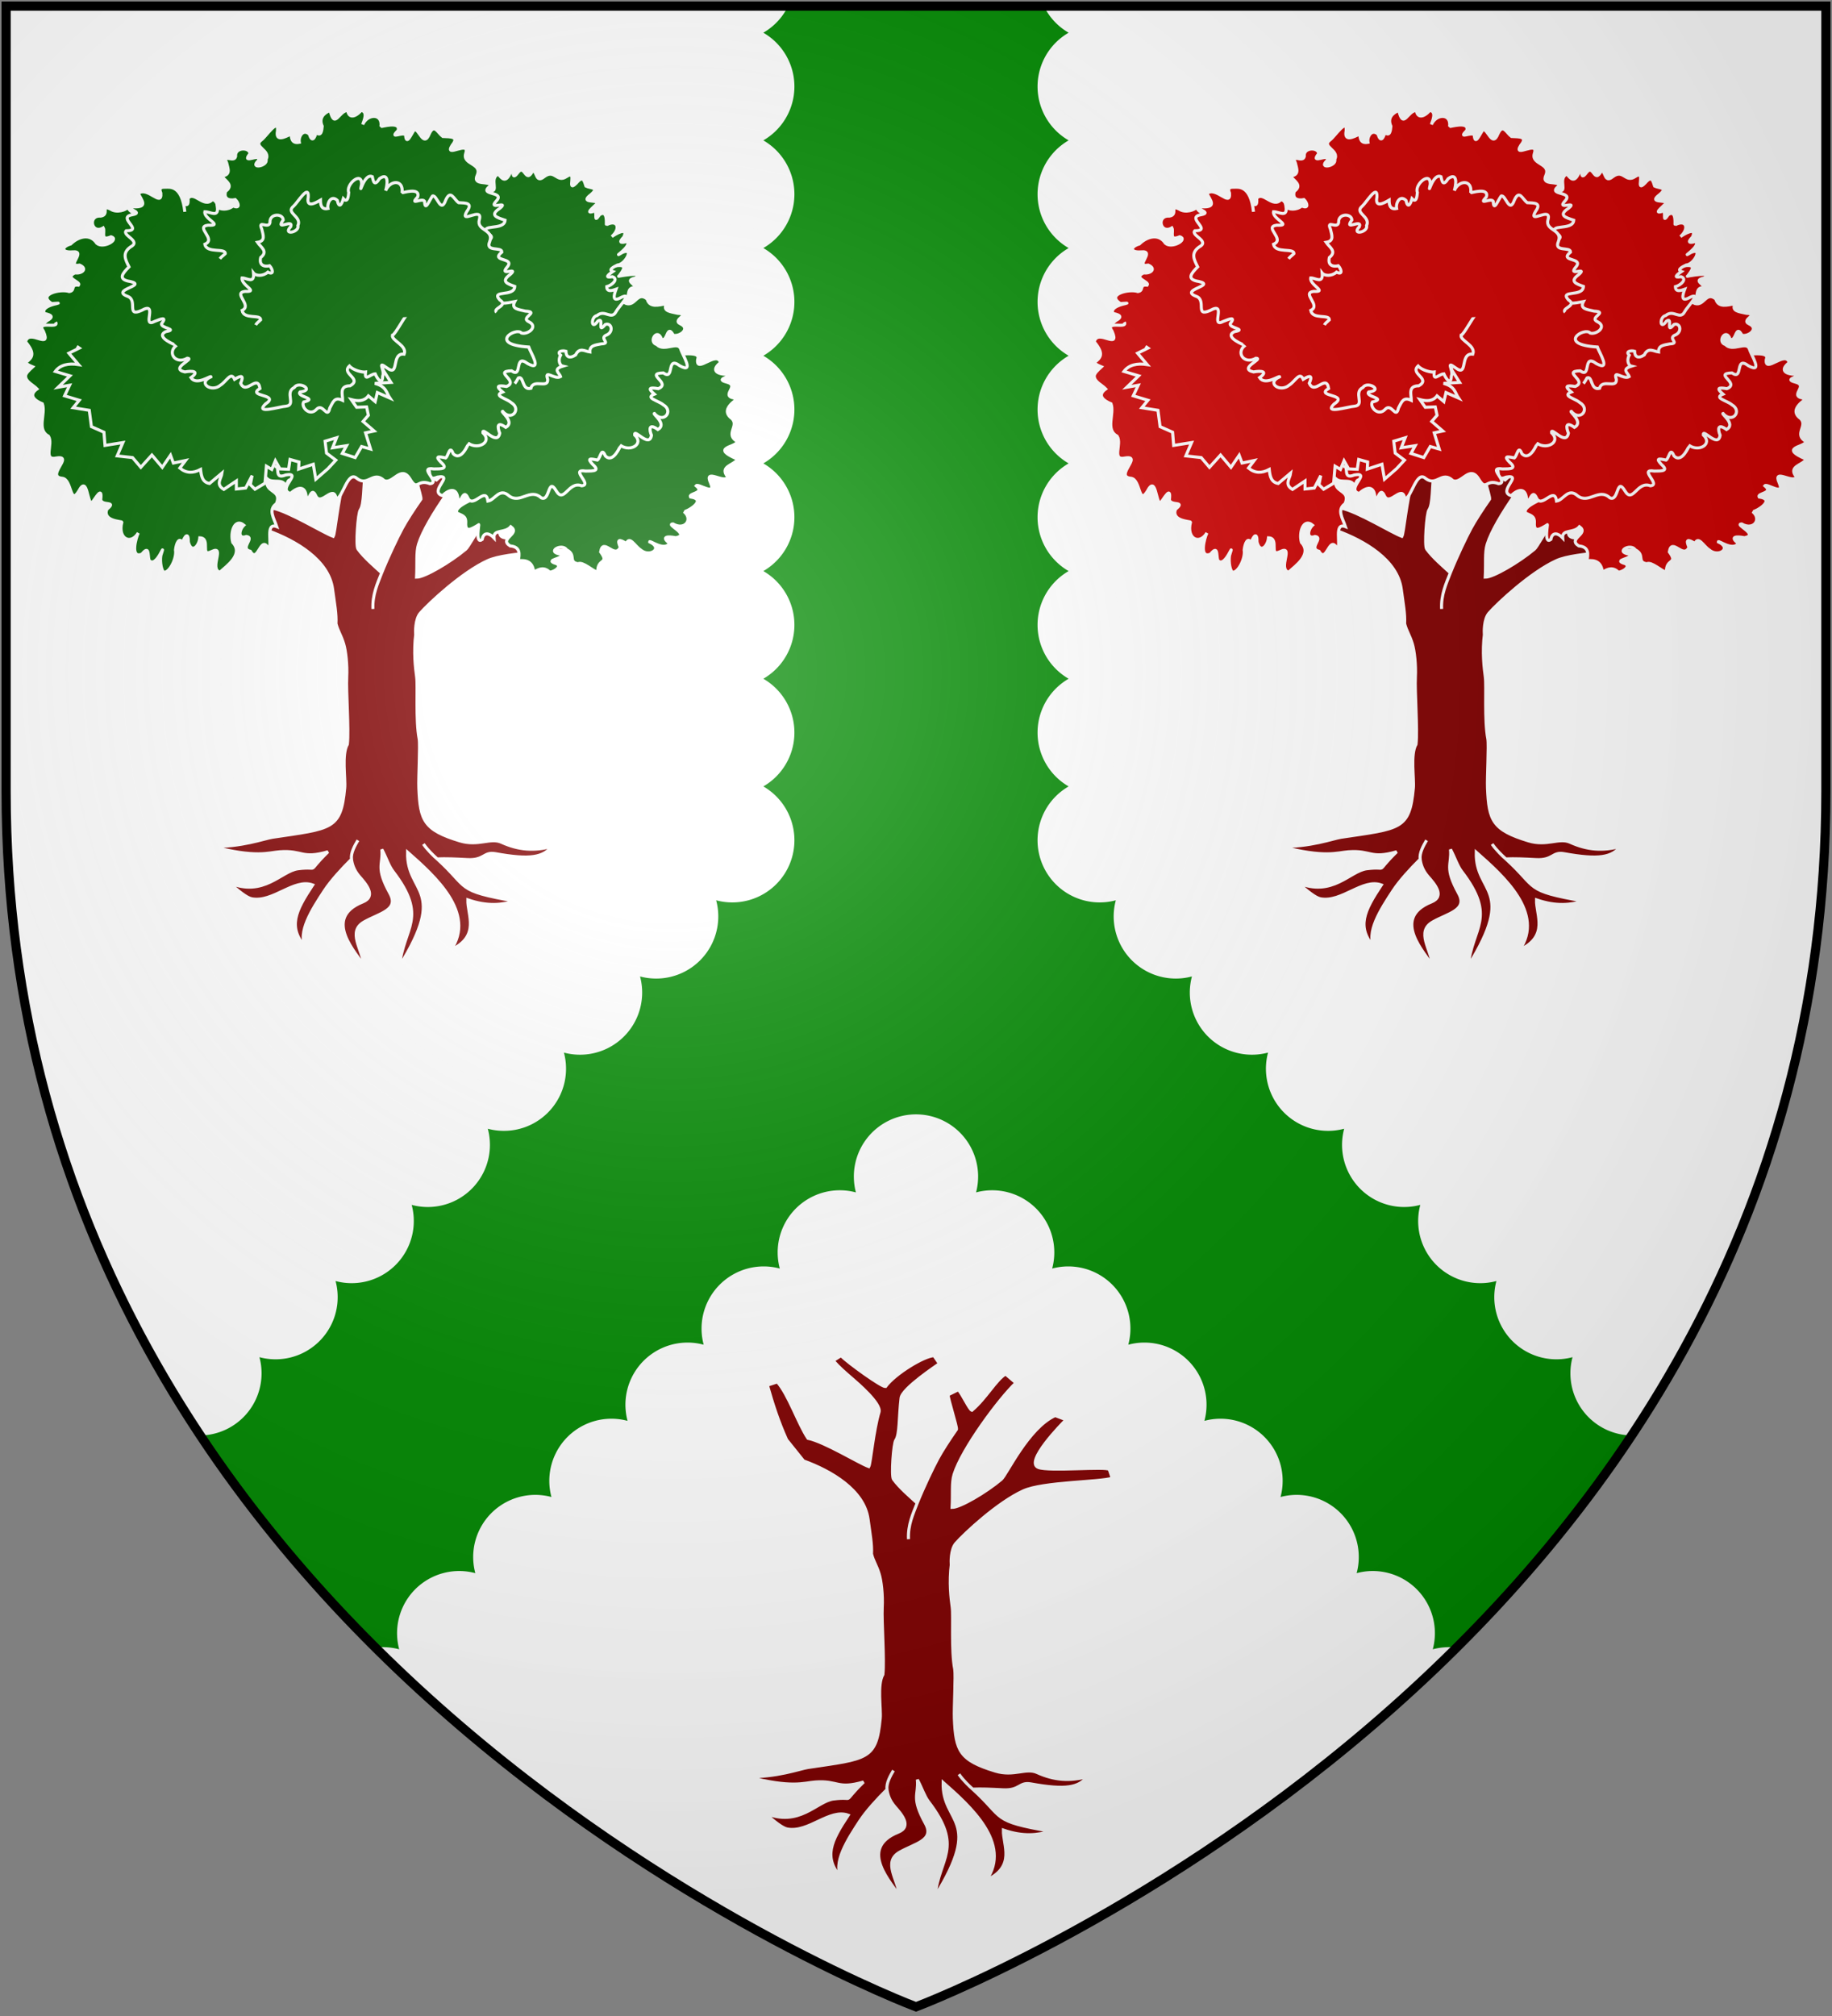 <?xml version="1.0" encoding="UTF-8"?>
<svg xmlns="http://www.w3.org/2000/svg" xmlns:xlink="http://www.w3.org/1999/xlink" width="600" height="660">
<rect width="100%" height="100%" fill="#808080" stroke="none"/>
<defs>
  <radialGradient id="rg" gradientUnits="userSpaceOnUse" cx="220" cy="220" r="405">
    <stop style="stop-color:#fff;stop-opacity:.3" offset="0"/>
    <stop style="stop-color:#fff;stop-opacity:.2" offset=".2"/>
    <stop style="stop-color:#666;stop-opacity:.1" offset=".6"/>
    <stop style="stop-color:#000;stop-opacity:.13" offset="1"/>
  </radialGradient>
  <clipPath id="clip-shield">/home/sophian/Documents/stuff/sigils/cross.svg
    <path id="shield" d="m2,2v257c0,286 298,398 298,398c0,0 298-112 298-398V2z"/>
  </clipPath>
</defs>
<use id="background" xlink:href="#shield" style="fill:#ffffff;"/>
<path clip-path="url(#clip-shield)" style="fill:#008800;"
    d="m 250,-24.542
       a 20.35,20.35 0 0 1 0,35.25
       a 20.35,20.35 0 0 1 0,35.25
       a 20.35,20.35 0 0 1 0,35.25
       a 20.35,20.35 0 0 1 0,35.25
       a 20.35,20.35 0 0 1 0,35.25
       a 20.35,20.35 0 0 1 0,35.25
       a 20.35,20.35 0 0 1 0,35.25
       a 20.35,20.35 0 0 1 0,35.25
       
       a 20.35,20.35 0 0 1 -15.45,37.28       
       
       a 20.35,20.35 0 0 1 -24.93,24.93
       a 20.35,20.35 0 0 1 -24.93,24.93
       a 20.35,20.35 0 0 1 -24.93,24.93
       a 20.35,20.35 0 0 1 -24.93,24.93
       a 20.35,20.35 0 0 1 -24.93,24.93
       a 20.35,20.35 0 0 1 -24.93,24.93
       a 20.35,20.35 0 0 1 -24.93,24.93
       a 20.35,20.35 0 0 1 -24.93,24.93
       
       l 70.7,70.7
       
       a 20.35,20.35 0 0 1 24.93,-24.93
       a 20.35,20.35 0 0 1 24.93,-24.93
       a 20.35,20.35 0 0 1 24.93,-24.93
       a 20.35,20.35 0 0 1 24.93,-24.93
       a 20.35,20.35 0 0 1 24.93,-24.93
       a 20.35,20.35 0 0 1 24.93,-24.93
       a 20.35,20.35 0 0 1 24.93,-24.93
       
       a 20.35,20.35 0 1 1 39.35,0
       
       a 20.35,20.35 0 0 1 24.93,24.93
       a 20.35,20.35 0 0 1 24.93,24.93
       a 20.35,20.35 0 0 1 24.93,24.93
       a 20.35,20.35 0 0 1 24.93,24.93
       a 20.35,20.35 0 0 1 24.93,24.93
       a 20.35,20.35 0 0 1 24.93,24.93
       a 20.35,20.35 0 0 1 24.93,24.93
       
       l 70.7,-70.7
       
       a 20.35,20.35 0 0 1 -24.93,-24.93
       a 20.35,20.35 0 0 1 -24.93,-24.93
       a 20.35,20.35 0 0 1 -24.93,-24.93
       a 20.35,20.35 0 0 1 -24.93,-24.93
       a 20.35,20.35 0 0 1 -24.93,-24.93
       a 20.35,20.35 0 0 1 -24.93,-24.93
       a 20.35,20.35 0 0 1 -24.93,-24.93
       a 20.35,20.35 0 0 1 -24.93,-24.93
       
       a 20.35,20.35 0 0 1 -15.45,-37.28
       
       a 20.35,20.35 0 0 1 0,-35.25
       a 20.35,20.35 0 0 1 0,-35.25
       a 20.35,20.35 0 0 1 0,-35.25
       a 20.35,20.35 0 0 1 0,-35.25
       a 20.35,20.35 0 0 1 0,-35.25
       a 20.35,20.35 0 0 1 0,-35.25
       a 20.35,20.35 0 0 1 0,-35.25
       a 20.35,20.35 0 0 1 0,-35.25 z"/>
<g id="trees" style="stroke:#ffffff;stroke-width:1;">
    <path id="bare" style="fill:#800000;" d="m 311.51,511.82 c 0,0 -0.23,-4.5 1.55,-6.55 2.75,-3.15 13.68,-13.38 22.1,-17.19 6.47,-2.93 25.1,-2.84 29.11,-4.15 l -0.97,-2.87 c -1.11,-1.07 -19.68,0.72 -23.22,-0.64 -4.55,-1.76 7.65,-14.23 9.09,-15.63 l -3.59,-1.36 c -8.91,4.07 -15.91,19.42 -17.67,20.9 -5.01,4.21 -13.47,9.18 -16.09,9.17 0.26,-4.73 -0.19,-8.04 0.65,-10.77 2.6,-8.4 14.83,-24.87 20.27,-30 l -3.41,-2.91 c -3.29,2.05 -6.28,7.84 -11.03,11.89 -0.85,-0.3 -3.03,-5.18 -4.43,-6.74 l -3.36,1.66 c 0,1.4 2.89,10.29 2.75,11.29 -2.49,3.57 -4.74,7.06 -6.11,9.58 -1.57,2.89 -4.74,9.52 -6.76,14.58 -1.4,3.54 -3.08,7.17 -2.85,11.82 -0.23,-4.67 1.5,-8.28 2.85,-11.82 -2.17,-2.01 -5.73,-5 -7.77,-7.82 -0.76,-1.06 0,-11.74 0.77,-12.78 1.3,-1.85 0.98,-7.47 1.72,-13.79 0.37,-3.18 11.93,-10.76 12.56,-11.26 l -1.78,-2.61 c -3.29,0.12 -12.81,5.93 -15.87,10.12 -1.24,0.14 -12.06,-7.61 -14.58,-10.12 l -2.58,1.62 c 1.94,2.23 4.05,4.02 6.05,5.75 1.82,1.57 9.81,8.36 8.98,11.09 -1.83,6.09 -2.77,16.85 -3.35,17.86 -3.24,-1.16 -14.41,-8.11 -19.91,-9.26 -3.18,-4.74 -6.38,-14.38 -10.04,-18.47 l -3.26,1.07 c 1.76,6.22 3.58,11.85 6.29,17.88 l 5.55,6.92 c 8.99,3.26 19.86,9.56 21.13,19.07 0.66,4.88 1.3,8.15 1.13,11.39 0.65,2.52 1.63,3.64 2.52,6.6 0.67,2.2 1.21,6.78 0.99,10.88 -0.24,4.7 0.75,17 0.22,21.98 -1.94,3.33 -0.58,11.24 -0.87,14.35 -1.28,13.63 -4.19,13.19 -23.68,16.1 -2.58,0.39 -10.28,3.26 -19.94,3 14.79,3.88 18.63,2.01 22.37,1.74 7.52,-0.55 7.08,2.52 15.78,0 -7.85,7.67 -2.07,4.58 -9.83,5.57 -5.55,0.73 -11.2,9.39 -22.59,4.56 3.02,2.71 5.81,4.97 7.45,5.27 7.02,1.29 13.85,-6.78 19.95,-4.53 -5.6,8.48 -8.33,13.82 -2.15,20.65 -3.11,-4.86 2.03,-12.75 6,-18.8 2.1,-3.21 5.81,-7.24 8.85,-10.25 -0.27,-2.09 1.03,-4.39 2.11,-6.23 -1.04,1.81 -2.36,4.13 -2.11,6.23 0.21,1.61 0.81,3.61 2.55,5.6 1.95,2.25 5.86,6.47 1.09,8.38 -13.46,5.39 -1.7,17.04 0.44,20.92 -0.42,-5.39 -5.58,-11.22 0.12,-14.42 5,-2.83 11.41,-3.83 8.43,-9.3 -4.79,-8.72 -2.21,-9.24 -2.69,-14.43 1.47,2.78 2.29,5.41 3.59,7.13 11.74,15.3 3.42,18.47 2.24,31.02 15.98,-25.66 2.25,-23.51 2.61,-37.22 8.93,7.87 22.43,19.91 14.23,31.96 9.66,-4.49 5.37,-11.47 5.51,-16.37 6.56,2.27 11.27,1.65 15.47,0.4 -19.7,-3.45 -14.82,-4.1 -25.53,-13.8 -1.62,-1.47 -3.41,-3.24 -4.49,-4.87 1.4,2.01 3.69,4.23 4.49,4.87 2.95,-0.12 5.83,0 9.92,0.22 5.67,0.29 5.22,-2.65 9.17,-1.93 11.48,2.08 15.7,1.18 18.53,-2.41 -5.76,1.59 -10.94,1.22 -16.51,-1.31 -3.66,-1.66 -7.62,1.37 -13.68,-0.47 -11.74,-3.57 -13.01,-6.68 -13.43,-17.32 -0.14,-3.43 0.48,-13.96 0.12,-16.08 -1.19,-6.08 -0.42,-17.26 -0.82,-20.24 -0.37,-2.71 -1.08,-8.03 -0.26,-14.4 z" />
    <g id="green">
        <path style="fill:#800000;" d="m 136.11,207.28 c 0,0 -0.22,-4.5 1.56,-6.55 2.74,-3.15 13.68,-13.38 22.09,-17.19 6.47,-2.93 25.11,-2.84 29.11,-4.15 l -0.97,-2.87 c -1.1,-1.07 -19.68,0.72 -23.22,-0.64 -4.54,-1.76 7.66,-14.23 9.1,-15.63 l -3.6,-1.36 c -8.91,4.07 -15.9,19.42 -17.66,20.9 -5.02,4.21 -13.48,9.18 -16.09,9.17 0.25,-4.73 -0.19,-8.04 0.64,-10.77 2.6,-8.4 14.84,-24.87 20.28,-30 l -3.41,-2.91 c -3.3,2.05 -6.29,7.84 -11.03,11.89 -0.86,-0.3 -3.04,-5.18 -4.43,-6.74 l -3.37,1.66 c 0,1.4 2.9,10.29 2.76,11.29 -2.5,3.57 -4.75,7.06 -6.12,9.58 -1.57,2.89 -4.73,9.52 -6.75,14.58 -1.41,3.54 -3.08,7.17 -2.86,11.82 -0.22,-4.67 1.5,-8.28 2.86,-11.82 -2.18,-2.01 -5.73,-5 -7.77,-7.82 -0.76,-1.06 0,-11.74 0.76,-12.78 1.3,-1.85 0.99,-7.47 1.72,-13.79 0.38,-3.18 11.94,-10.76 12.57,-11.26 l -1.78,-2.61 c -3.3,0.12 -12.81,5.93 -15.87,10.12 -1.24,0.14 -12.06,-7.61 -14.58,-10.12 l -2.58,1.62 c 1.934,2.23 4.04,4.02 6.05,5.75 1.81,1.57 9.81,8.36 8.97,11.09 -1.82,6.09 -2.76,16.85 -3.35,17.86 -3.23,-1.16 -14.401,-8.11 -19.909,-9.26 -3.177,-4.74 -6.376,-14.38 -10.033,-18.47 l -3.258,1.07 c 1.758,6.22 3.575,11.85 6.282,17.88 l 5.555,6.92 c 8.99,3.26 19.853,9.56 21.133,19.07 0.65,4.88 1.3,8.15 1.12,11.39 0.66,2.52 1.63,3.64 2.52,6.6 0.67,2.2 1.21,6.78 1,10.88 -0.25,4.7 0.75,17 0.21,21.98 -1.93,3.33 -0.57,11.24 -0.87,14.35 -1.27,13.63 -4.18,13.19 -23.671,16.1 -2.579,0.39 -10.279,3.26 -19.948,3 14.791,3.88 18.635,2.01 22.374,1.74 7.524,-0.55 7.079,2.52 15.775,0 -7.841,7.67 -2.06,4.58 -9.821,5.57 -5.556,0.73 -11.205,9.39 -22.597,4.56 3.024,2.71 5.814,4.97 7.454,5.27 7.021,1.29 13.853,-6.78 19.944,-4.53 -5.598,8.48 -8.329,13.82 -2.14,20.65 -3.118,-4.86 2.03,-12.75 6,-18.8 2.1,-3.21 5.8,-7.24 8.85,-10.25 -0.27,-2.09 1.03,-4.39 2.11,-6.23 -1.05,1.81 -2.37,4.13 -2.11,6.23 0.21,1.61 0.81,3.61 2.54,5.6 1.96,2.25 5.86,6.47 1.09,8.38 -13.45,5.39 -1.7,17.04 0.45,20.92 -0.43,-5.39 -5.58,-11.22 0.11,-14.42 5.01,-2.83 11.42,-3.83 8.43,-9.3 -4.78,-8.72 -2.2,-9.24 -2.68,-14.43 1.46,2.78 2.28,5.41 3.58,7.13 11.75,15.3 3.43,18.47 2.24,31.02 15.99,-25.66 2.25,-23.51 2.62,-37.22 8.93,7.87 22.43,19.91 14.22,31.96 9.66,-4.49 5.37,-11.47 5.51,-16.37 6.56,2.27 11.28,1.65 15.47,0.4 -19.7,-3.45 -14.81,-4.1 -25.52,-13.8 -1.62,-1.47 -3.41,-3.24 -4.49,-4.87 1.39,2.01 3.69,4.23 4.49,4.87 2.95,-0.12 5.82,0 9.91,0.22 5.67,0.29 5.23,-2.65 9.18,-1.93 11.47,2.08 15.69,1.18 18.53,-2.41 -5.77,1.59 -10.95,1.22 -16.52,-1.31 -3.65,-1.66 -7.61,1.37 -13.67,-0.47 -11.75,-3.57 -13.01,-6.68 -13.43,-17.32 -0.15,-3.43 0.48,-13.96 0.11,-16.08 -1.18,-6.08 -0.42,-17.26 -0.82,-20.24 -0.36,-2.71 -1.08,-8.03 -0.26,-14.4 z" />
        <g style="fill:#006600;">
            <path d="m 69.906,148.79 c -1.992,-0.53 -3.985,3.63 -5.626,0.12 -3.281,-2.1 -2.109,8.18 -5.625,3.77 -0.703,-3.69 -3.399,-1.53 -5.391,-0.3 -1.407,-0.46 1.523,-3.26 -1.876,-2 -4.219,2.35 -1.875,-4.7 -5.742,-2.67 -3.399,1.19 -0.235,-5.41 -4.923,-4.12 -4.805,1.13 -4.336,-5.21 -9.259,-4.27 -4.453,0.12 2.344,-6.49 -3.164,-4.32 -3.164,1.58 -3.516,-0.92 -3.282,-3.09 -1.289,-1.49 -5.742,-3.3 -1.172,-4.25 4.571,-1.3 -0.234,-2.85 -1.875,-4.33 1.055,-1.03 6.915,-2.07 2.344,-2.69 -1.055,-1.13 1.407,-4.65 -1.406,-2.5 -5.04,1.09 0,-6.24 -3.751,-5.35 -4.57,-0.99 -1.875,-4.63 0.586,-5.37 -2.109,0.58 -7.852,0 -4.219,-2.52 2.813,-1.54 0.117,-1.98 -1.055,-2.32 -1.406,-3.225 8.908,-3.565 2.462,-3.202 -4.806,-3.012 2.812,-4.91 5.742,-3.926 2.11,-0.304 0.235,-2.391 3.048,-2.086 0.937,-1.148 -4.923,-2.215 -1.172,-4.032 2.109,0.364 4.336,-1.3 1.523,-2.543 -4.805,0.809 2.579,-4.805 -2.344,-4.336 -3.633,0.293 -3.75,-1.641 -0.586,-2.579 2.579,-2.543 6.446,-3.492 8.556,-0.234 2.109,1.887 7.501,-1.289 4.688,-2.133 -3.751,1.559 -1.875,-1.629 -2.579,-2.907 -3.867,2.274 -5.156,-4.207 -0.82,-3.844 3.047,-0.457 -0.234,-3.985 3.282,-2.262 1.992,1.325 5.039,0.211 5.625,-0.633 1.993,4.501 7.853,-0.937 9.259,3.235 -1.055,3.118 4.219,3.188 2.93,-0.129 2.93,-1.324 -1.992,-4.16 1.524,-3.434 3.281,-0.34 -1.758,-4.852 2.226,-2.93 1.758,1.196 4.102,4.571 3.751,0.352 1.992,-2.59 5.274,3.41 7.969,0.387 3.985,0.82 0.352,12.962 5.626,8.122" />
            <path d="m 18.221,105.47 c 1.289,2.42 -6.681,-0.82 -3.985,3.01 2.696,6.35 -4.805,-1.1 -5.86,3.44 3.399,4.07 1.992,5.25 0,6.8 0.586,0.66 1.289,0.92 2.344,1.37 -1.172,1.09 -2.344,2.12 -2.344,3.04 0,1.86 2.461,2.86 3.75,4.2 -3.047,2.19 -0.586,3.9 1.758,4.88 1.172,3.4 -1.992,8.45 1.993,10.61 1.641,2.57 -1.993,8.19 2.695,7.1 5.743,-0.86 -3.75,6.1 1.758,6.65 3.282,0.25 2.462,9.23 5.509,4.16 2.813,-5.38 2.695,4.25 4.219,3.93 1.289,-1.49 3.516,-5.88 2.93,-1.04 0.469,2.15 5.508,0.24 1.992,3.1 -1.406,3.95 4.806,3.89 4.923,4.23 -1.407,5.45 2.93,7.61 5.391,3.51 -0.82,1.61 -2.696,8.56 1.172,6.95 2.461,-2.96 1.875,0.11 2.344,2.01 2.461,3.07 5.743,-7.5 3.868,-1.56 -0.352,2.13 0.234,5.48 1.172,5.48 1.758,0 4.102,-4.62 3.633,-7.3 0.234,-2.27 1.289,-4.33 2.227,-2.34 0.82,-2.11 1.992,-3.79 1.992,-0.21 1.055,3.98 3.516,1.23 3.75,-1.42 3.751,0.14 -0.117,6.46 3.868,4.49 4.571,-2.22 -0.938,5.7 2.696,6.78 2.226,-2.03 7.852,-5.86 4.219,-9.77 -0.938,-3.41 0.703,-8.07 3.633,-5.64 -1.641,1.58 -1.992,4.73 0.82,3.7 2.93,0.36 -2.344,3.94 1.29,4.86 2.578,4.36 3.398,-5.87 5.977,-0.81 1.406,-1.09 -1.289,-8.84 2.695,-7.26 -0.937,-2.84 -2.93,-5.53 -0.117,-7.53 1.993,-4.81 -4.102,-3.29 -3.047,-8.15 1.992,1.81 5.391,-0.6 6.329,2.91 0.351,-3.93 2.109,-2.88 3.633,-0.18 2.461,-1.44 -4.571,-9.36 0.234,-6.54 4.458,1.77 -1.758,-7.3 2.227,-7.71 0.121,-4.41 -5.039,-4.49 -5.743,-6.83 0.704,-0.63 1.524,-0.98 2.227,-1.74" />
            <path d="m 219.92,115.17 c -0.23,1.96 10.08,-1.04 8.56,2.54 -0.59,4.77 6.33,-3.18 7.5,1.02 -2.93,2.27 -1.64,3.73 2.11,3.85 3.4,0.54 -4.57,1.34 -0.24,2.47 5.16,1.24 -3.04,4.89 3.75,5.43 -2.46,1.8 -5.15,4.19 -1.87,6.55 2.46,2.49 -2.46,5.15 1.87,7.58 -0.93,1.95 -9.02,1.88 0,5.73 -1.29,2.04 -6.09,2.32 -3.28,5.77 -0.82,2.48 -7.85,-3.05 -5.62,1.94 1.99,4.57 -3.99,0.12 -4.69,0.97 3.05,2.52 -2.58,2.36 -1.88,3.68 5.86,0.86 -1.4,5.01 -2.11,4.78 3.05,2.49 0.36,6.36 -3.63,4.04 -2.58,0.11 5.98,3.55 0.94,4.52 -2.7,-0.55 -4.92,-0.35 -1.99,1.84 -1.88,2.69 -6.57,-1.13 -6.57,-0.49 4.69,2.16 -0.11,5.27 -3.04,2.6 -1.88,-1.21 -3.52,-4.7 -4.58,-2.05 -2.57,-1.62 -3.04,-1.21 -1.99,1.23 -1.87,4.03 -5.62,-3.44 -6.44,1.5 3.04,4.19 -1.18,1.94 -0.94,6.67 -1.52,-0.25 -4.92,-3.61 -6.45,-2.78 -3.4,-0.54 -0.47,-2.88 -3.75,-4.56 -1.52,-2.32 -6.91,0.72 -1.87,1.43 1.4,1.61 -5.98,1.78 -1.41,3.11 1.64,0.87 -0.35,2.52 -2.23,2.8 -1.75,-1.67 -3.28,-1.29 -5.27,0 -0.35,-3.34 -2.34,-4.08 -5.04,-3.75 0.35,-2.09 0.82,-4.56 -2.7,-4.87 -3.86,-2.41 3.52,-3.9 0.24,-6.3 -1.99,2.32 -5.74,0.68 -5.51,3.68 -1.52,-1.61 -3.4,-2.08 -3.87,0.51 -2.46,1.84 -0.82,-5.6 -1.17,-4.79 -2.23,1.34 -4.45,2.78 -4.22,-0.69 0.12,-2.29 -1.29,-2.32 -2.93,-3.21 -1.17,-2.89 9.5,-5.46 9.14,-7.22 -1.05,-0.21 -6.09,-1.8 -7.03,-2.09" />
            <path d="m 139.52,153.43 c 2.35,-0.48 -0.35,4.5 3.75,2.76 5.86,-1.01 -3.04,4.67 1.64,6.08 2.35,-2.23 4.69,-2.59 5.04,0.91 0.82,3.13 1.64,-3.96 3.29,-0.12 1.75,3.59 5.86,-4.13 6.56,0.99 2.34,-0.36 3.75,-4.55 6.91,-1.72 3.64,2.8 6.92,-2.73 10.55,0.66 2.93,1.39 2.11,-7.05 4.92,-2.28 2.58,4.31 3.99,-3.36 8.32,-1.67 3.76,-0.29 -4.1,-5.69 1.29,-4.82 2.58,0 4.81,0 2.35,-2.16 -1.88,-2.02 -1.06,-2 1.52,-1.44 1.06,-0.72 1.29,-4.49 2.58,-1.38 2.58,2.69 4.92,-3.31 5.04,-3.37 3.28,2.17 7.73,-0.54 4.57,-3.48 -0.23,-2.37 4.81,4.48 5.51,0.12 -0.82,-2.04 -0.82,-4 2.11,-1.89 3.16,-1.82 -1.88,-5.16 -1.17,-5.26 3.04,3.51 6.44,-0.81 2.93,-2.84 -1.64,-1.39 -6.1,-2.22 -2.93,-3.48 -2.11,-1.86 -1.76,-2.33 1.29,-1.8 4.45,-1.81 -4.58,-4.97 1.64,-5.15 3.86,2.66 0.82,-5.8 5.39,-2.35 5.04,2.75 0.82,-3.63 0.35,-5.44 -0.94,-2.83 -5.51,1.03 -7.85,-1.5 -2.93,-0.82 0.23,-5.72 1.52,-1.72 2.11,0.98 1.76,-5.22 3.87,-1.33 2.11,0.57 5.74,-2.17 2.34,-3.73 -2.93,-1.38 3.87,-3.21 -0.94,-3.45 -2.46,-0.58 -4.92,-0.71 -3.63,-3.145 -2.69,0.493 -5.51,1.375 -6.33,-1.558 -3.51,-2.755 -3.87,3.153 -7.5,1.218 2.35,-1.734 0.24,-4.992 3.63,-4.934 0.24,-1.054 -3.75,-2.32 0,-3.129 3.99,-2.426 -6.44,-0.41 -5.39,-0.586 1.53,-2.004 3.05,-4.043 -1.17,-3.399 -2.69,0.446 -2.93,-0.691 -4.1,-1.98 -3.63,-0.539 -4.81,3.926 -7.03,3.902 -0.35,-0.785 -0.35,-1.629 -0.82,-2.379" />
            <path d="m 156.63,64.64 c 1.53,0.586 1.18,-3.926 3.52,-2.32 3.75,1.066 -0.23,-3.891 3.05,-5.321 1.17,1.453 2.34,2.989 3.86,-0.27 1.88,-3.316 -0.11,3.27 2.47,-0.152 2.34,-3.188 2.57,3.727 4.8,-0.457 1.64,-0.692 0.94,4.149 3.87,1.723 3.51,-2.649 4.1,2.121 7.27,0 3.98,-2.684 -0.24,5.649 3.28,2.098 2.22,-2.661 2.58,-0.809 3.16,0.984 1.41,0.739 4.57,0.317 1.64,2.79 -3.98,3 2.46,1.511 2.11,2.824 -1.17,1.266 -4.45,3.762 -1.05,2.578 1.29,0.118 -0.47,4.466 1.75,1.149 2.82,-1.828 2.11,3.411 2.23,3.328 3.87,-2.004 4.69,1.407 1.76,3.88 1.05,-0.821 5.51,-3.422 3.98,0.117 -2.11,2.156 -0.58,1.875 1.06,1.465 1.76,1.653 -5.74,6.036 -1.52,3.563 3.98,-1.711 0.93,4.008 -1.65,4.149 -1.17,0.562 -3.16,1.547 -1.52,2.133 -1.76,1.195 -2.69,2.156 -0.12,1.687 2.11,0.762 -0.11,2.79 -1.87,3.259 0,1.957 1.99,1.207 3.05,0.843 -0.71,1.911 -1.41,4.466 1.75,2.637 3.99,-1.828 -1.05,3.263 -1.75,4.703 -1.53,2.92 -3.64,-0.92 -6.22,1.27 -2.11,0.34 -1.99,5.09 0.24,1.83 2.34,-1.64 -0.47,4.61 2.46,1.1 2.11,-0.77 2.93,2.64 0.12,3.57 -2,1.16 1.87,2.63 -1.41,2.78 -1.99,0.39 -3.87,0.48 -3.75,2.66 -1.64,-0.22 -3.4,-1.69 -4.69,0.97 -2.11,1.38 -3.16,0.5 -3.16,-1.22 -1.06,-0.34 -3.17,0 -1.76,1.28 -0.94,1.71 -0.23,3.4 0.7,3.61 -3.4,1.04 -1.05,2.21 -0.7,3.42 -1.99,1.18 -5.39,-2.65 -4.22,0.88 0.24,3.24 -4.69,-0.32 -5.51,2.95 -3.04,0.75 -2.22,-4.19 -4.1,-3.4 -0.35,0.61 -0.7,1.28 -1.17,1.84" />
            <path d="m 89.83,152.73 c 2.344,-0.47 -0.469,4.5 3.75,2.76 5.86,-1.02 -3.047,4.67 1.524,6.07 2.461,-2.21 4.805,-2.59 5.156,0.92 0.82,3.14 1.52,-3.95 3.17,-0.12 1.75,3.6 5.86,-4.14 6.68,0.99 2.22,-0.37 3.75,-9.53 6.79,-6.71 3.64,2.82 5.28,-2.72 8.91,0.68 2.81,1.37 5.51,-5.31 8.44,-0.54 2.58,4.32 2.23,-0.13 6.56,1.57 3.75,-0.29 -4.22,-5.7 1.29,-4.83 2.46,0 4.81,0 2.35,-2.15 -2,-2.03 -1.06,-2.02 1.52,-1.45 0.94,-0.72 1.29,-4.48 2.46,-1.38 2.7,2.69 4.92,-3.31 5.04,-3.36 3.28,2.16 7.85,-0.55 4.69,-3.49 -0.35,-2.36 4.69,4.49 5.51,0.13 -0.82,-2.05 -0.94,-4 1.99,-1.9 3.16,-1.82 -1.88,-5.16 -1.06,-5.26 2.93,3.51 6.33,-0.8 2.82,-2.84 -1.53,-1.38 -5.98,-2.23 -2.82,-3.48 -2.22,-1.86 -1.75,-2.32 1.29,-1.81 4.34,-1.8 -4.57,-4.97 1.64,-5.13 3.75,2.65 0.71,-5.81 5.28,-2.37 5.04,2.76 0.94,-3.62 0.35,-5.42 -13.6,-0.85 -4.1,-6.71 -2.34,-4.56 2.1,0.57 5.62,-2.17 2.34,-3.73 -2.93,-1.38 3.75,-3.21 -1.06,-3.46 -2.34,-0.57 -4.8,-0.69 -3.51,-3.138 -2.81,0.504 -5.63,1.368 -6.45,-1.559 -3.4,-2.742 -3.87,3.157 -7.5,1.231 2.46,-1.746 0.24,-4.993 3.75,-4.946 0.12,-1.043 -3.87,-2.32 -0.12,-3.129 4.11,-2.426 -6.32,-0.41 -5.27,-0.586 1.41,-1.992 2.93,-4.032 -1.17,-3.399 -2.81,0.445 -2.93,-0.691 -4.22,-1.969 -3.52,-0.551 -4.81,3.915 -6.92,3.903 -0.35,-0.785 -0.46,-1.641 -0.93,-2.391" />
            <path d="m 25.136,113.4 0.82,0.56 -3.399,1.67 3.165,3.73 c -3.399,-0.53 -6.095,0.14 -7.618,2.24 l 4.805,1.44 -3.868,3.74 3.751,-0.66 -1.641,3.46 4.805,1.45 -1.992,2.45 5.274,0.85 0.703,5.35 4.102,1.82 0.351,4.32 5.86,-0.93 -1.875,4.36 5.04,0.56 2.695,3.18 3.634,-4.02 3.398,4.02 2.696,-3.95 0.938,2.55 3.984,-0.83 -1.875,2.47 c 2.11,1.75 4.337,1.75 6.798,0.46 0.234,2.18 0.586,4.18 2.93,4.6 l 4.102,-3.44 c -0.235,1.82 -2.227,3.74 0.586,5.37 l 4.102,-2.76 v 2.63 l 3.047,-0.32 2.11,-4.07 -0.586,2.96 1.523,1.5 3.282,-1.96 0.469,-5.58 1.758,1.06 1.172,-2.84 1.523,2.67 2.813,0.12 0.469,-3.21 2.93,0.82 -0.117,2.34 4.8,-1.6 0.83,4.91 3.98,-3.47 2.58,-2.78 -3.05,-2.3 -0.47,-3.9 3.75,-1.13 -1.29,3.29 4.57,-0.7 -1.4,2.55 4.22,1.35 2.11,-3.62 2.93,0.83 -1.64,-5.31 2.81,-0.6 -3.63,-3.13 1.75,-2.01 -0.58,-2.75 -3.28,0.12 -1.76,-2.52 c 2.22,0.58 4.22,0.62 5.62,-1.21 l 2.23,1.88 0.7,-2.97 4.11,1.81 c -1.18,-1.72 -1.06,-3.76 -4.93,-4.81 l 5.28,-0.32 -2.93,-4.65 1.87,-1.28 -1.87,-1.34 c -1.88,-1.61 -4.46,-1.15 -6.92,-1.16 l 2.82,-2.52 c 0,0 0,0 0,0" />
            <path d="m 60.53,69.34 c -0.938,-8.884 -5.04,-8.005 -6.212,-8.052 -1.289,0 -2.461,0 -1.64,1.958 0.351,4.781 -4.454,-2.438 -7.384,0.117 1.172,2.332 3.282,4.559 -1.641,4.36 -4.453,0.211 4.219,1.746 -0.351,2.59 -5.157,0.879 3.984,5.227 -1.993,5.239 -1.406,1.558 5.157,3.352 1.407,5.309 -2.813,2.039 -1.641,4.114 -0.469,6.504 -1.993,2.075 -3.985,4.126 0.469,4.806 5.625,1.336 -6.681,2.695 -0.938,4.84 3.516,1.266 -0.586,6.949 4.571,4.619 5.743,-3.201 -0.235,6.01 4.336,3.57 2.11,-0.84 4.102,-1.65 2.227,0.77 -0.352,1.53 5.743,1.8 1.289,2.63 -3.516,1.85 3.516,4.41 3.516,4.51 -3.047,2.38 -0.234,6.34 3.633,4.16 2.696,0.15 -5.977,3.33 -0.82,4.49 2.578,-0.47 4.922,-0.21 1.992,1.88 1.876,2.76 6.564,-0.89 6.564,-0.27 -4.571,2.02 0.234,5.27 3.164,2.69 1.875,-1.13 3.399,-4.58 4.571,-1.89 2.461,-1.53 3.047,-1.12 1.992,1.29 1.758,4.09 5.509,-3.24 6.329,1.71 -4.571,2.82 6.915,1.74 1.758,5.12 -3.516,3.48 4.688,0.78 6.798,0.69 3.398,-0.42 -0.586,-4.55 2.695,-6.13 1.407,-2.26 6.917,0.94 1.875,1.47 -1.406,1.58 6.212,2.06 1.172,3.3 -0.937,1.63 1.99,4.85 4.22,2.38 2.11,-2.25 3.52,3.48 4.34,-0.4 1.05,-1.91 1.52,-3.83 4.22,-2.53 0,-1.92 -1.18,-4.78 2.46,-4.76 4.1,-2.39 -3.05,-3.89 -0.24,-6.49 1.29,1.45 4.22,2.12 5.28,1.98 -0.36,3.34 1.4,0.7 3.16,0.58 0.7,1.62 2.34,4.02 2.46,0.73 0.82,-1.92 -2.11,-5.26 1.41,-2.65 4.22,3.14 1.17,-5.03 5.62,-4.52 1.06,-2.85 -4.22,-4.42 -3.86,-6.18 0.93,-0.16 4.45,-7.12 5.39,-7.39" />
            <path d="m 158.74,80.568 c -1.52,-1.336 4.57,-2.168 1.18,-4.067 -3.4,-3.446 5.27,-0.785 5.5,-4.407 -2.57,-0.855 -5.27,-1.558 -1.75,-3.879 3.39,-2.766 -4.22,0.879 -1.06,-2.485 2.93,-3.223 -6.33,-1.64 -1.99,-4.887 0.12,-1.852 -5.98,0.117 -4.34,-3.41 1.76,-4.102 -4.92,-3.481 -3.75,-7.196 1.53,-4.571 -7.26,1.804 -4.45,-2.661 2.34,-2.895 -0.35,-2.778 -3.05,-2.895 -1.64,-1.207 -2.81,-4.43 -4.45,-0.844 -1.88,4.7 -3.4,-2.027 -4.92,-1.336 -1.06,1.418 -2.58,5.345 -2.82,1.723 -0.82,-1.312 -5.62,1.664 -2.46,-1.477 0.94,-3.246 -5.62,-1.148 -5.62,-1.336 0.58,-4.336 -4.34,-4.242 -5.98,-0.656 0.47,-1.289 1.76,-4.196 -0.47,-4.606 -2.23,2.45 -4.1,2.438 -4.45,0 -2.93,0.117 -4.22,6.341 -5.75,0 -2.22,0.938 -3.75,2.532 -2.58,5.192 -0.11,1.324 -0.35,3.528 -1.99,2.039 -0.58,2.086 -1.4,3.2 -2.22,0.539 -2.114,-1.851 -3.638,0.844 -3.286,2.673 -2.578,0.515 -2.578,-1.571 -2.696,-2.743 -2.226,1.149 -5.156,2.555 -4.453,-1.02 0.351,-4.453 -3.751,1.852 -5.274,2.977 -3.047,2.286 3.164,3.305 1.523,6.388 0.704,2.215 -5.625,3.317 -2.461,0.328 0.938,-2.719 -5.86,1.641 -2.813,-2.18 0,-2.227 -5.039,-2.203 -4.688,0.844 -0.468,2.309 -4.453,-1.114 -2.93,2.145 0.469,2.039 1.407,3.902 -1.64,4.324 1.172,1.606 4.102,2.954 1.289,4.981 -0.703,2.391 0.937,3.153 3.164,2.708 1.055,0.984 1.758,3.199 -0.703,2.074 -1.758,1.465 -4.336,1.231 -5.157,0.316 0.469,3.669 -2.344,1.548 -4.102,1.583 -0.469,2.332 6.329,4.664 1.055,4.406 -4.454,0.551 2.93,4.559 -1.055,6.235 0.586,3.118 6.798,1.102 6.681,3.083 -0.586,0.586 -1.29,1.019 -1.758,1.676" />
            <path d="m 162.61,102.24 c -1.41,-1.34 4.1,-2.17 1.06,-4.057 -3.05,-3.446 4.8,-0.797 4.92,-4.418 -2.35,-0.856 -4.69,-1.559 -1.53,-3.88 3.17,-2.766 -3.86,0.879 -0.93,-2.484 2.69,-3.223 -5.75,-1.629 -1.76,-4.888 0,-1.84 -5.51,0.118 -3.99,-3.41 1.53,-4.102 -4.45,-3.481 -3.39,-7.196 1.28,-4.559 -6.68,1.805 -4.11,-2.661 2.11,-2.894 -0.35,-2.777 -2.69,-2.894 -1.64,-1.208 -2.58,-4.431 -4.22,-0.844 -1.64,4.699 -2.93,-2.028 -4.34,-1.325 -1.05,1.407 -2.46,5.333 -2.58,1.711 -0.82,-1.312 -5.15,1.676 -2.22,-1.476 0.82,-3.247 -5.16,-1.149 -5.16,-1.336 0.59,-4.337 -3.87,-4.243 -5.39,-0.657 0.47,-1.289 1.41,-6.375 -1.99,-3.938 -1.64,2.591 -2,1.079 -2.35,-0.644 -2.81,-1.371 -4.45,7.243 -3.51,2.449 0.11,-4.465 -5.28,0.117 -4.22,2.719 -0.12,1.325 -0.35,3.54 -1.76,2.04 -0.59,2.097 -1.41,3.199 -1.99,0.539 -2,-1.852 -3.4,0.844 -3.05,2.672 -2.34,0.516 -2.46,-1.571 -2.46,-2.743 -1.99,1.149 -4.69,2.555 -3.99,-1.019 0.24,-4.454 -3.512,1.852 -4.801,2.988 -2.813,2.274 2.813,3.294 1.406,6.376 0.586,2.215 -5.157,3.317 -2.344,0.328 0.938,-2.719 -5.274,1.641 -2.461,-2.18 -0.117,-2.227 -4.571,-2.203 -4.336,0.844 -0.469,2.309 -4.102,-1.113 -2.696,2.145 0.469,2.039 1.289,3.903 -1.406,4.336 1.054,1.606 3.633,2.942 1.054,4.97 -0.586,2.402 0.938,3.152 2.93,2.707 0.938,0.984 1.641,3.199 -0.586,2.074 -1.64,1.465 -3.984,1.231 -4.688,0.317 0.352,3.668 -2.226,1.559 -3.75,1.582 -0.469,2.332 5.743,4.665 0.938,4.407 -4.102,0.551 2.578,4.559 -0.938,6.236 0.586,3.12 6.094,1.1 6.094,3.08 -0.586,0.59 -1.289,1.02 -1.64,1.69" />
        </g>
    </g>
    <g>
        <path style="fill:#800000;" d="m 486.11,207.28 c 0,0 -0.22,-4.5 1.56,-6.55 2.74,-3.15 13.68,-13.38 22.09,-17.19 6.47,-2.93 25.11,-2.84 29.11,-4.15 l -0.97,-2.87 c -1.1,-1.07 -19.68,0.72 -23.22,-0.64 -4.54,-1.76 7.66,-14.23 9.1,-15.63 l -3.6,-1.36 c -8.91,4.07 -15.9,19.42 -17.66,20.9 -5.02,4.21 -13.48,9.18 -16.09,9.17 0.25,-4.73 -0.19,-8.04 0.64,-10.77 2.6,-8.4 14.84,-24.87 20.28,-30 l -3.41,-2.91 c -3.3,2.05 -6.29,7.84 -11.03,11.89 -0.86,-0.3 -3.04,-5.18 -4.43,-6.74 l -3.37,1.66 c 0,1.4 2.9,10.29 2.76,11.29 -2.5,3.57 -4.75,7.06 -6.12,9.58 -1.57,2.89 -4.73,9.52 -6.75,14.58 -1.41,3.54 -3.08,7.17 -2.86,11.82 -0.22,-4.67 1.5,-8.28 2.86,-11.82 -2.18,-2.01 -5.73,-5 -7.77,-7.82 -0.76,-1.06 0,-11.74 0.76,-12.78 1.3,-1.85 0.99,-7.47 1.72,-13.79 0.38,-3.18 11.94,-10.76 12.57,-11.26 l -1.78,-2.61 c -3.3,0.12 -12.81,5.93 -15.87,10.12 -1.24,0.14 -12.06,-7.61 -14.58,-10.12 l -2.58,1.62 c 1.93,2.23 4.04,4.02 6.05,5.75 1.81,1.57 9.81,8.36 8.97,11.09 -1.82,6.09 -2.76,16.85 -3.35,17.86 -3.23,-1.16 -14.4,-8.11 -19.91,-9.26 -3.18,-4.74 -6.38,-14.38 -10.03,-18.47 l -3.26,1.07 c 1.76,6.22 3.57,11.85 6.28,17.88 l 5.56,6.92 c 8.99,3.26 19.85,9.56 21.13,19.07 0.65,4.88 1.3,8.15 1.12,11.39 0.66,2.52 1.63,3.64 2.52,6.6 0.67,2.2 1.21,6.78 1,10.88 -0.25,4.7 0.75,17 0.21,21.98 -1.93,3.33 -0.57,11.24 -0.87,14.35 -1.27,13.63 -4.18,13.19 -23.67,16.1 -2.58,0.39 -10.28,3.26 -19.95,3 14.79,3.88 18.64,2.01 22.37,1.74 7.53,-0.55 7.08,2.52 15.78,0 -7.84,7.67 -2.06,4.58 -9.82,5.57 -5.56,0.73 -11.21,9.39 -22.6,4.56 3.03,2.71 5.82,4.97 7.46,5.27 7.02,1.29 13.85,-6.78 19.94,-4.53 -5.6,8.48 -8.33,13.82 -2.14,20.65 -3.12,-4.86 2.03,-12.75 6,-18.8 2.1,-3.21 5.8,-7.24 8.85,-10.25 -0.27,-2.09 1.03,-4.39 2.11,-6.23 -1.05,1.81 -2.37,4.13 -2.11,6.23 0.21,1.61 0.81,3.61 2.54,5.6 1.96,2.25 5.86,6.47 1.09,8.38 -13.45,5.39 -1.7,17.04 0.45,20.92 -0.43,-5.39 -5.58,-11.22 0.11,-14.42 5.01,-2.83 11.42,-3.83 8.43,-9.3 -4.78,-8.72 -2.2,-9.24 -2.68,-14.43 1.46,2.78 2.28,5.41 3.58,7.13 11.75,15.3 3.43,18.47 2.24,31.02 15.99,-25.66 2.25,-23.51 2.62,-37.22 8.93,7.87 22.43,19.91 14.22,31.96 9.66,-4.49 5.37,-11.47 5.51,-16.37 6.56,2.27 11.28,1.65 15.47,0.4 -19.7,-3.45 -14.81,-4.1 -25.52,-13.8 -1.62,-1.47 -3.41,-3.24 -4.49,-4.87 1.39,2.01 3.69,4.23 4.49,4.87 2.95,-0.12 5.82,0 9.91,0.22 5.67,0.29 5.23,-2.65 9.18,-1.93 11.47,2.08 15.69,1.18 18.53,-2.41 -5.77,1.59 -10.95,1.22 -16.52,-1.31 -3.65,-1.66 -7.61,1.37 -13.67,-0.47 -11.75,-3.57 -13.01,-6.68 -13.43,-17.32 -0.15,-3.43 0.48,-13.96 0.11,-16.08 -1.18,-6.08 -0.42,-17.26 -0.82,-20.24 -0.36,-2.71 -1.08,-8.03 -0.26,-14.4 z" />
        <g style="fill:#cc0000;">
            <path d="m 419.91,148.79 c -2,-0.53 -3.99,3.63 -5.63,0.12 -3.28,-2.1 -2.11,8.18 -5.63,3.77 -0.7,-3.69 -3.39,-1.53 -5.39,-0.3 -1.4,-0.46 1.53,-3.26 -1.87,-2 -4.22,2.35 -1.88,-4.7 -5.74,-2.67 -3.4,1.19 -0.24,-5.41 -4.93,-4.12 -4.8,1.13 -4.33,-5.21 -9.26,-4.27 -4.45,0.12 2.35,-6.49 -3.16,-4.32 -3.16,1.58 -3.52,-0.92 -3.28,-3.09 -1.29,-1.49 -5.74,-3.3 -1.17,-4.25 4.57,-1.3 -0.24,-2.85 -1.88,-4.33 1.06,-1.03 6.92,-2.07 2.35,-2.69 -1.06,-1.13 1.4,-4.65 -1.41,-2.5 -5.04,1.09 0,-6.24 -3.75,-5.35 -4.57,-0.99 -1.88,-4.63 0.58,-5.37 -2.11,0.58 -7.85,0 -4.21,-2.52 2.81,-1.54 0.11,-1.98 -1.06,-2.32 -1.41,-3.225 8.91,-3.565 2.46,-3.202 -4.8,-3.012 2.81,-4.91 5.74,-3.926 2.11,-0.304 0.24,-2.391 3.05,-2.086 0.94,-1.148 -4.92,-2.215 -1.17,-4.032 2.11,0.364 4.34,-1.3 1.52,-2.543 -4.8,0.809 2.58,-4.805 -2.34,-4.336 -3.63,0.293 -3.75,-1.641 -0.59,-2.579 2.58,-2.543 6.45,-3.492 8.56,-0.234 2.11,1.887 7.5,-1.289 4.69,-2.133 -3.75,1.559 -1.88,-1.629 -2.58,-2.907 -3.87,2.274 -5.16,-4.207 -0.82,-3.844 3.05,-0.457 -0.24,-3.985 3.28,-2.262 1.99,1.325 5.04,0.211 5.63,-0.633 1.99,4.501 7.85,-0.937 9.25,3.235 -1.05,3.118 4.22,3.188 2.93,-0.129 2.93,-1.324 -1.99,-4.16 1.53,-3.434 3.28,-0.34 -1.76,-4.852 2.22,-2.93 1.76,1.196 4.11,4.571 3.75,0.352 2,-2.59 5.28,3.41 7.97,0.387 3.99,0.82 0.36,12.962 5.63,8.122" />
            <path d="m 368.22,105.47 c 1.29,2.42 -6.68,-0.82 -3.98,3.01 2.69,6.35 -4.81,-1.1 -5.86,3.44 3.39,4.07 1.99,5.25 0,6.8 0.58,0.66 1.29,0.92 2.34,1.37 -1.17,1.09 -2.34,2.12 -2.34,3.04 0,1.86 2.46,2.86 3.75,4.2 -3.05,2.19 -0.59,3.9 1.75,4.88 1.18,3.4 -1.99,8.45 2,10.61 1.64,2.57 -2,8.19 2.69,7.1 5.75,-0.86 -3.75,6.1 1.76,6.65 3.28,0.25 2.46,9.23 5.51,4.16 2.81,-5.38 2.69,4.25 4.22,3.93 1.29,-1.49 3.51,-5.88 2.93,-1.04 0.47,2.15 5.51,0.24 1.99,3.1 -1.41,3.95 4.81,3.89 4.92,4.23 -1.4,5.45 2.93,7.61 5.39,3.51 -0.82,1.61 -2.69,8.56 1.18,6.95 2.46,-2.96 1.87,0.11 2.34,2.01 2.46,3.07 5.74,-7.5 3.87,-1.56 -0.35,2.13 0.23,5.48 1.17,5.48 1.76,0 4.1,-4.62 3.63,-7.3 0.24,-2.27 1.29,-4.33 2.23,-2.34 0.82,-2.11 1.99,-3.79 1.99,-0.21 1.06,3.98 3.52,1.23 3.75,-1.42 3.75,0.14 -0.11,6.46 3.87,4.49 4.57,-2.22 -0.94,5.7 2.7,6.78 2.22,-2.03 7.85,-5.86 4.21,-9.77 -0.93,-3.41 0.71,-8.07 3.64,-5.64 -1.64,1.58 -1.99,4.73 0.82,3.7 2.93,0.36 -2.35,3.94 1.29,4.86 2.58,4.36 3.4,-5.87 5.97,-0.81 1.41,-1.09 -1.28,-8.84 2.7,-7.26 -0.94,-2.84 -2.93,-5.53 -0.12,-7.53 2,-4.81 -4.1,-3.29 -3.04,-8.15 1.99,1.81 5.39,-0.6 6.32,2.91 0.36,-3.93 2.11,-2.88 3.64,-0.18 2.46,-1.44 -4.57,-9.36 0.23,-6.54 4.46,1.77 -1.76,-7.3 2.23,-7.71 0.12,-4.41 -5.04,-4.49 -5.74,-6.83 0.7,-0.63 1.52,-0.98 2.22,-1.74" />
            <path d="m 569.92,115.17 c -0.23,1.96 10.08,-1.04 8.56,2.54 -0.59,4.77 6.33,-3.18 7.5,1.02 -2.93,2.27 -1.64,3.73 2.11,3.85 3.4,0.54 -4.57,1.34 -0.24,2.47 5.16,1.24 -3.04,4.89 3.75,5.43 -2.46,1.8 -5.15,4.19 -1.87,6.55 2.46,2.49 -2.46,5.15 1.87,7.58 -0.93,1.95 -9.02,1.88 0,5.73 -1.29,2.04 -6.09,2.32 -3.28,5.77 -0.82,2.48 -7.85,-3.05 -5.62,1.94 1.99,4.57 -3.99,0.12 -4.69,0.97 3.05,2.52 -2.58,2.36 -1.88,3.68 5.86,0.86 -1.4,5.01 -2.11,4.78 3.05,2.49 0.36,6.36 -3.63,4.04 -2.58,0.11 5.98,3.55 0.94,4.52 -2.7,-0.55 -4.92,-0.35 -1.99,1.84 -1.88,2.69 -6.57,-1.13 -6.57,-0.49 4.69,2.16 -0.11,5.27 -3.04,2.6 -1.88,-1.21 -3.52,-4.7 -4.58,-2.05 -2.57,-1.62 -3.04,-1.21 -1.99,1.23 -1.87,4.03 -5.62,-3.44 -6.44,1.5 3.04,4.19 -1.18,1.94 -0.94,6.67 -1.52,-0.25 -4.92,-3.61 -6.45,-2.78 -3.4,-0.54 -0.47,-2.88 -3.75,-4.56 -1.52,-2.32 -6.91,0.72 -1.87,1.43 1.4,1.61 -5.98,1.78 -1.41,3.11 1.64,0.87 -0.35,2.52 -2.23,2.8 -1.75,-1.67 -3.28,-1.29 -5.27,0 -0.35,-3.34 -2.34,-4.08 -5.04,-3.75 0.35,-2.09 0.82,-4.56 -2.7,-4.87 -3.86,-2.41 3.52,-3.9 0.24,-6.3 -1.99,2.32 -5.74,0.68 -5.51,3.68 -1.52,-1.61 -3.4,-2.08 -3.87,0.51 -2.46,1.84 -0.82,-5.6 -1.17,-4.79 -2.23,1.34 -4.45,2.78 -4.22,-0.69 0.12,-2.29 -1.29,-2.32 -2.93,-3.21 -1.17,-2.89 9.5,-5.46 9.14,-7.22 -1.05,-0.21 -6.09,-1.8 -7.03,-2.09" />
            <path d="m 489.52,153.43 c 2.35,-0.48 -0.35,4.5 3.75,2.76 5.86,-1.01 -3.04,4.67 1.64,6.08 2.35,-2.23 4.69,-2.59 5.04,0.91 0.82,3.13 1.64,-3.96 3.29,-0.12 1.75,3.59 5.86,-4.13 6.56,0.99 2.34,-0.36 3.75,-4.55 6.91,-1.72 3.64,2.8 6.92,-2.73 10.55,0.66 2.93,1.39 2.11,-7.05 4.92,-2.28 2.58,4.31 3.99,-3.36 8.32,-1.67 3.76,-0.29 -4.1,-5.69 1.29,-4.82 2.58,0 4.81,0 2.35,-2.16 -1.88,-2.02 -1.06,-2 1.52,-1.44 1.06,-0.72 1.29,-4.49 2.58,-1.38 2.58,2.69 4.92,-3.31 5.04,-3.37 3.28,2.17 7.73,-0.54 4.57,-3.48 -0.23,-2.37 4.81,4.48 5.51,0.12 -0.82,-2.04 -0.82,-4 2.11,-1.89 3.16,-1.82 -1.88,-5.16 -1.17,-5.26 3.04,3.51 6.44,-0.81 2.93,-2.84 -1.64,-1.39 -6.1,-2.22 -2.93,-3.48 -2.11,-1.86 -1.76,-2.33 1.29,-1.8 4.45,-1.81 -4.58,-4.97 1.64,-5.15 3.86,2.66 0.82,-5.8 5.39,-2.35 5.04,2.75 0.82,-3.63 0.35,-5.44 -0.94,-2.83 -5.51,1.03 -7.85,-1.5 -2.93,-0.82 0.23,-5.72 1.52,-1.72 2.11,0.98 1.76,-5.22 3.87,-1.33 2.11,0.57 5.74,-2.17 2.34,-3.73 -2.93,-1.38 3.87,-3.21 -0.94,-3.45 -2.46,-0.58 -4.92,-0.71 -3.63,-3.145 -2.69,0.493 -5.51,1.375 -6.33,-1.558 -3.51,-2.755 -3.87,3.153 -7.5,1.218 2.35,-1.734 0.24,-4.992 3.63,-4.934 0.24,-1.054 -3.75,-2.32 0,-3.129 3.99,-2.426 -6.44,-0.41 -5.39,-0.586 1.53,-2.004 3.05,-4.043 -1.17,-3.399 -2.69,0.446 -2.93,-0.691 -4.1,-1.98 -3.63,-0.539 -4.81,3.926 -7.03,3.902 -0.35,-0.785 -0.35,-1.629 -0.82,-2.379" />
            <path d="m 506.63,64.64 c 1.53,0.586 1.18,-3.926 3.52,-2.32 3.75,1.066 -0.23,-3.891 3.05,-5.321 1.17,1.453 2.34,2.989 3.86,-0.27 1.88,-3.316 -0.11,3.27 2.47,-0.152 2.34,-3.188 2.57,3.727 4.8,-0.457 1.64,-0.692 0.94,4.149 3.87,1.723 3.51,-2.649 4.1,2.121 7.27,0 3.98,-2.684 -0.24,5.649 3.28,2.098 2.22,-2.661 2.58,-0.809 3.16,0.984 1.41,0.739 4.57,0.317 1.64,2.79 -3.98,3 2.46,1.511 2.11,2.824 -1.17,1.266 -4.45,3.762 -1.05,2.578 1.29,0.118 -0.47,4.466 1.75,1.149 2.82,-1.828 2.11,3.411 2.23,3.328 3.87,-2.004 4.69,1.407 1.76,3.88 1.05,-0.821 5.51,-3.422 3.98,0.117 -2.11,2.156 -0.58,1.875 1.06,1.465 1.76,1.653 -5.74,6.036 -1.52,3.563 3.98,-1.711 0.93,4.008 -1.65,4.149 -1.17,0.562 -3.16,1.547 -1.52,2.133 -1.76,1.195 -2.69,2.156 -0.12,1.687 2.11,0.762 -0.11,2.79 -1.87,3.259 0,1.957 1.99,1.207 3.05,0.843 -0.71,1.911 -1.41,4.466 1.75,2.637 3.99,-1.828 -1.05,3.263 -1.75,4.703 -1.53,2.92 -3.64,-0.92 -6.22,1.27 -2.11,0.34 -1.99,5.09 0.24,1.83 2.34,-1.64 -0.47,4.61 2.46,1.1 2.11,-0.77 2.93,2.64 0.12,3.57 -2,1.16 1.87,2.63 -1.41,2.78 -1.99,0.39 -3.87,0.48 -3.75,2.66 -1.64,-0.22 -3.4,-1.69 -4.69,0.97 -2.11,1.38 -3.16,0.5 -3.16,-1.22 -1.06,-0.34 -3.17,0 -1.76,1.28 -0.94,1.71 -0.23,3.4 0.7,3.61 -3.4,1.04 -1.05,2.21 -0.7,3.42 -1.99,1.18 -5.39,-2.65 -4.22,0.88 0.24,3.24 -4.69,-0.32 -5.51,2.95 -3.04,0.75 -2.22,-4.19 -4.1,-3.4 -0.35,0.61 -0.7,1.28 -1.17,1.84" />
            <path d="m 439.83,152.73 c 2.34,-0.47 -0.47,4.5 3.75,2.76 5.86,-1.02 -3.05,4.67 1.52,6.07 2.47,-2.21 4.81,-2.59 5.16,0.92 0.82,3.14 1.52,-3.95 3.17,-0.12 1.75,3.6 5.86,-4.14 6.68,0.99 2.22,-0.37 3.75,-9.53 6.79,-6.71 3.64,2.82 5.28,-2.72 8.91,0.68 2.81,1.37 5.51,-5.31 8.44,-0.54 2.58,4.32 2.23,-0.13 6.56,1.57 3.75,-0.29 -4.22,-5.7 1.29,-4.83 2.46,0 4.81,0 2.35,-2.15 -2,-2.03 -1.06,-2.02 1.52,-1.45 0.94,-0.72 1.29,-4.48 2.46,-1.38 2.7,2.69 4.92,-3.31 5.04,-3.36 3.28,2.16 7.85,-0.55 4.69,-3.49 -0.35,-2.36 4.69,4.49 5.51,0.13 -0.82,-2.05 -0.94,-4 1.99,-1.9 3.16,-1.82 -1.88,-5.16 -1.06,-5.26 2.93,3.51 6.33,-0.8 2.82,-2.84 -1.53,-1.38 -5.98,-2.23 -2.82,-3.48 -2.22,-1.86 -1.75,-2.32 1.29,-1.81 4.34,-1.8 -4.57,-4.97 1.64,-5.13 3.75,2.65 0.71,-5.81 5.28,-2.37 5.04,2.76 0.94,-3.62 0.35,-5.42 -13.6,-0.85 -4.1,-6.71 -2.34,-4.56 2.1,0.57 5.62,-2.17 2.34,-3.73 -2.93,-1.38 3.75,-3.21 -1.06,-3.46 -2.34,-0.57 -4.8,-0.69 -3.51,-3.138 -2.81,0.504 -5.63,1.368 -6.45,-1.559 -3.4,-2.742 -3.87,3.157 -7.5,1.231 2.46,-1.746 0.24,-4.993 3.75,-4.946 0.12,-1.043 -3.87,-2.32 -0.12,-3.129 4.11,-2.426 -6.32,-0.41 -5.27,-0.586 1.41,-1.992 2.93,-4.032 -1.17,-3.399 -2.81,0.445 -2.93,-0.691 -4.22,-1.969 -3.52,-0.551 -4.81,3.915 -6.92,3.903 -0.35,-0.785 -0.46,-1.641 -0.93,-2.391" />
            <path d="m 375.14,113.4 0.82,0.56 -3.4,1.67 3.16,3.73 c -3.4,-0.53 -6.09,0.14 -7.62,2.24 l 4.81,1.44 -3.87,3.74 3.75,-0.66 -1.64,3.46 4.81,1.45 -2,2.45 5.28,0.85 0.7,5.35 4.1,1.82 0.35,4.32 5.86,-0.93 -1.87,4.36 5.04,0.56 2.69,3.18 3.64,-4.02 3.4,4.02 2.69,-3.95 0.94,2.55 3.98,-0.83 -1.87,2.47 c 2.11,1.75 4.34,1.75 6.8,0.46 0.23,2.18 0.58,4.18 2.93,4.6 l 4.1,-3.44 c -0.24,1.82 -2.23,3.74 0.58,5.37 l 4.11,-2.76 v 2.63 l 3.04,-0.32 2.11,-4.07 -0.58,2.96 1.52,1.5 3.28,-1.96 0.47,-5.58 1.76,1.06 1.17,-2.84 1.53,2.67 2.81,0.12 0.47,-3.21 2.93,0.82 -0.12,2.34 4.8,-1.6 0.83,4.91 3.98,-3.47 2.58,-2.78 -3.05,-2.3 -0.47,-3.9 3.75,-1.13 -1.29,3.29 4.57,-0.7 -1.4,2.55 4.22,1.35 2.11,-3.62 2.93,0.83 -1.64,-5.31 2.81,-0.6 -3.63,-3.13 1.75,-2.01 -0.58,-2.75 -3.28,0.12 -1.76,-2.52 c 2.22,0.58 4.22,0.62 5.62,-1.21 l 2.23,1.88 0.7,-2.97 4.11,1.81 c -1.18,-1.72 -1.06,-3.76 -4.93,-4.81 l 5.28,-0.32 -2.93,-4.65 1.87,-1.28 -1.87,-1.34 c -1.88,-1.61 -4.46,-1.15 -6.92,-1.16 l 2.82,-2.52 c 0,0 0,0 0,0" />
            <path d="m 410.53,69.34 c -0.94,-8.884 -5.04,-8.005 -6.21,-8.052 -1.29,0 -2.46,0 -1.64,1.958 0.35,4.781 -4.46,-2.438 -7.39,0.117 1.18,2.332 3.29,4.559 -1.64,4.36 -4.45,0.211 4.22,1.746 -0.35,2.59 -5.16,0.879 3.99,5.227 -1.99,5.239 -1.41,1.558 5.16,3.352 1.41,5.309 -2.82,2.039 -1.65,4.114 -0.47,6.504 -2,2.075 -3.99,4.126 0.47,4.806 5.62,1.336 -6.68,2.695 -0.94,4.84 3.51,1.266 -0.59,6.949 4.57,4.619 5.74,-3.201 -0.24,6.01 4.34,3.57 2.1,-0.84 4.1,-1.65 2.22,0.77 -0.35,1.53 5.74,1.8 1.29,2.63 -3.51,1.85 3.52,4.41 3.52,4.51 -3.05,2.38 -0.24,6.34 3.63,4.16 2.7,0.15 -5.98,3.33 -0.82,4.49 2.58,-0.47 4.92,-0.21 1.99,1.88 1.88,2.76 6.57,-0.89 6.57,-0.27 -4.58,2.02 0.23,5.27 3.16,2.69 1.88,-1.13 3.4,-4.58 4.57,-1.89 2.46,-1.53 3.05,-1.12 1.99,1.29 1.76,4.09 5.51,-3.24 6.33,1.71 -4.57,2.82 6.92,1.74 1.76,5.12 -3.52,3.48 4.69,0.78 6.8,0.69 3.4,-0.42 -0.59,-4.55 2.69,-6.13 1.41,-2.26 6.92,0.94 1.88,1.47 -1.41,1.58 6.21,2.06 1.17,3.3 -0.94,1.63 1.99,4.85 4.22,2.38 2.11,-2.25 3.52,3.48 4.34,-0.4 1.05,-1.91 1.52,-3.83 4.22,-2.53 0,-1.92 -1.18,-4.78 2.46,-4.76 4.1,-2.39 -3.05,-3.89 -0.24,-6.49 1.29,1.45 4.22,2.12 5.28,1.98 -0.36,3.34 1.4,0.7 3.16,0.58 0.7,1.62 2.34,4.02 2.46,0.73 0.82,-1.92 -2.11,-5.26 1.41,-2.65 4.22,3.14 1.17,-5.03 5.62,-4.52 1.06,-2.85 -4.22,-4.42 -3.86,-6.18 0.93,-0.16 4.45,-7.12 5.39,-7.39" />
            <path d="m 508.74,80.568 c -1.52,-1.336 4.57,-2.168 1.18,-4.067 -3.4,-3.446 5.27,-0.785 5.5,-4.407 -2.57,-0.855 -5.27,-1.558 -1.75,-3.879 3.39,-2.766 -4.22,0.879 -1.06,-2.485 2.93,-3.223 -6.33,-1.64 -1.99,-4.887 0.12,-1.852 -5.98,0.117 -4.34,-3.41 1.76,-4.102 -4.92,-3.481 -3.75,-7.196 1.53,-4.571 -7.26,1.804 -4.45,-2.661 2.34,-2.895 -0.35,-2.778 -3.05,-2.895 -1.64,-1.207 -2.81,-4.43 -4.45,-0.844 -1.88,4.7 -3.4,-2.027 -4.92,-1.336 -1.06,1.418 -2.58,5.345 -2.82,1.723 -0.82,-1.312 -5.62,1.664 -2.46,-1.477 0.94,-3.246 -5.62,-1.148 -5.62,-1.336 0.58,-4.336 -4.34,-4.242 -5.98,-0.656 0.47,-1.289 1.76,-4.196 -0.47,-4.606 -2.23,2.45 -4.1,2.438 -4.45,0 -2.93,0.117 -4.22,6.341 -5.75,0 -2.22,0.938 -3.75,2.532 -2.58,5.192 -0.11,1.324 -0.35,3.528 -1.99,2.039 -0.58,2.086 -1.4,3.2 -2.22,0.539 -2.11,-1.851 -3.64,0.844 -3.29,2.673 -2.57,0.515 -2.57,-1.571 -2.69,-2.743 -2.23,1.149 -5.16,2.555 -4.46,-1.02 0.36,-4.453 -3.75,1.852 -5.27,2.977 -3.05,2.286 3.17,3.305 1.52,6.388 0.71,2.215 -5.62,3.317 -2.46,0.328 0.94,-2.719 -5.86,1.641 -2.81,-2.18 0,-2.227 -5.04,-2.203 -4.69,0.844 -0.47,2.309 -4.45,-1.114 -2.93,2.145 0.47,2.039 1.41,3.902 -1.64,4.324 1.17,1.606 4.1,2.954 1.29,4.981 -0.7,2.391 0.94,3.153 3.17,2.708 1.05,0.984 1.75,3.199 -0.71,2.074 -1.76,1.465 -4.33,1.231 -5.15,0.316 0.46,3.669 -2.35,1.548 -4.11,1.583 -0.47,2.332 6.33,4.664 1.06,4.406 -4.46,0.551 2.93,4.559 -1.06,6.235 0.59,3.118 6.8,1.102 6.68,3.083 -0.58,0.586 -1.29,1.019 -1.75,1.676" />
            <path d="m 512.61,102.24 c -1.41,-1.34 4.1,-2.17 1.06,-4.057 -3.05,-3.446 4.8,-0.797 4.92,-4.418 -2.35,-0.856 -4.69,-1.559 -1.53,-3.88 3.17,-2.766 -3.86,0.879 -0.93,-2.484 2.69,-3.223 -5.75,-1.629 -1.76,-4.888 0,-1.84 -5.51,0.118 -3.99,-3.41 1.53,-4.102 -4.45,-3.481 -3.39,-7.196 1.28,-4.559 -6.68,1.805 -4.11,-2.661 2.11,-2.894 -0.35,-2.777 -2.69,-2.894 -1.64,-1.208 -2.58,-4.431 -4.22,-0.844 -1.64,4.699 -2.93,-2.028 -4.34,-1.325 -1.05,1.407 -2.46,5.333 -2.58,1.711 -0.82,-1.312 -5.15,1.676 -2.22,-1.476 0.82,-3.247 -5.16,-1.149 -5.16,-1.336 0.59,-4.337 -3.87,-4.243 -5.39,-0.657 0.47,-1.289 1.41,-6.375 -1.99,-3.938 -1.64,2.591 -2,1.079 -2.35,-0.644 -2.81,-1.371 -4.45,7.243 -3.51,2.449 0.11,-4.465 -5.28,0.117 -4.22,2.719 -0.12,1.325 -0.35,3.54 -1.76,2.04 -0.59,2.097 -1.41,3.199 -1.99,0.539 -2,-1.852 -3.4,0.844 -3.05,2.672 -2.34,0.516 -2.46,-1.571 -2.46,-2.743 -1.99,1.149 -4.69,2.555 -3.99,-1.019 0.24,-4.454 -3.51,1.852 -4.8,2.988 -2.81,2.274 2.81,3.294 1.41,6.376 0.58,2.215 -5.16,3.317 -2.35,0.328 0.94,-2.719 -5.27,1.641 -2.46,-2.18 -0.12,-2.227 -4.57,-2.203 -4.34,0.844 -0.47,2.309 -4.1,-1.113 -2.69,2.145 0.47,2.039 1.29,3.903 -1.41,4.336 1.06,1.606 3.63,2.942 1.06,4.97 -0.59,2.402 0.93,3.152 2.93,2.707 0.93,0.984 1.64,3.199 -0.59,2.074 -1.64,1.465 -3.98,1.231 -4.69,0.317 0.35,3.668 -2.22,1.559 -3.75,1.582 -0.47,2.332 5.74,4.665 0.94,4.407 -4.1,0.551 2.58,4.559 -0.94,6.236 0.59,3.12 6.1,1.1 6.1,3.08 -0.59,0.59 -1.29,1.02 -1.64,1.69" />
        </g>
    </g>
</g>
<use id="shine" xlink:href="#shield" fill="url(#rg)" stroke="#000" stroke-width="3"/>
</svg>
